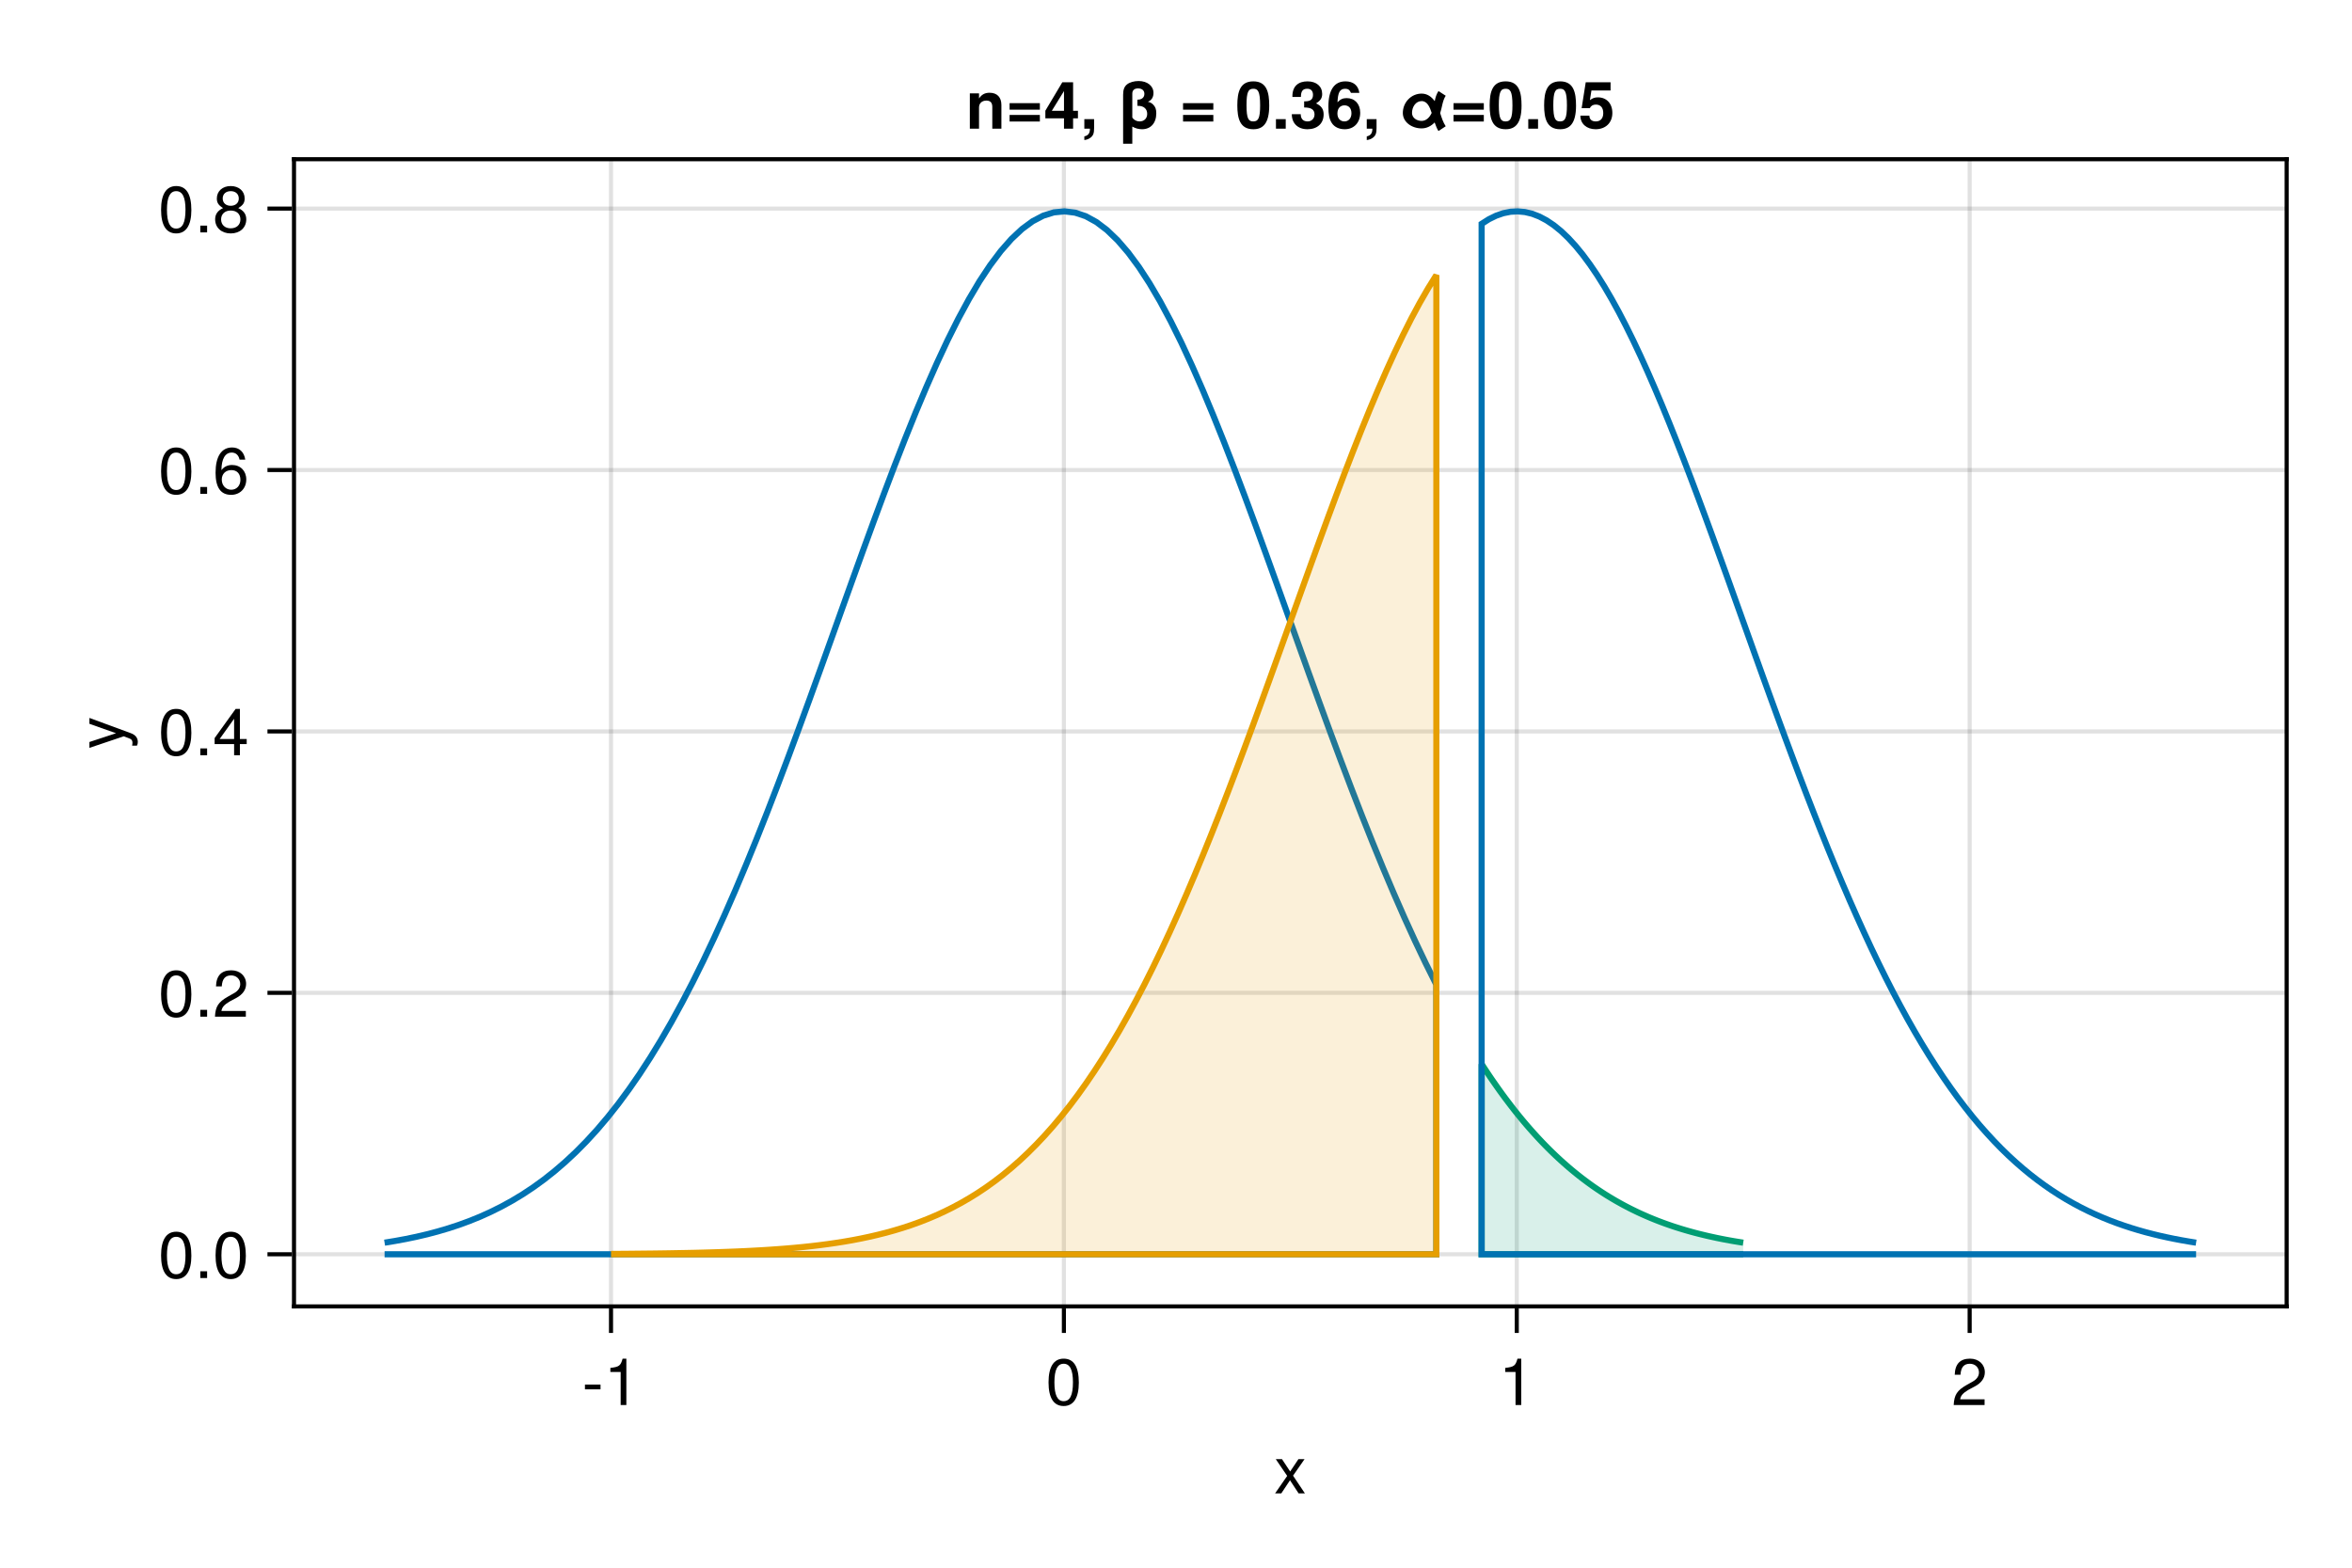 <?xml version="1.0" encoding="UTF-8"?>
<svg xmlns="http://www.w3.org/2000/svg" xmlns:xlink="http://www.w3.org/1999/xlink" width="432pt" height="288pt" viewBox="0 0 432 288" version="1.1">
<defs>
<g>
<symbol overflow="visible" id="glyph0-0-eAuDkMWE">
<path style="stroke:none;" d="M 0.234 -8.75 C 0.234 -8.75 0.234 0 0.234 0 C 0.234 0 5.641 0 5.641 0 C 5.641 0 5.641 -8.75 5.641 -8.75 C 5.641 -8.75 0.234 -8.75 0.234 -8.75 Z M 0.859 -0.625 C 0.859 -0.625 0.859 -8.125 0.859 -8.125 C 0.859 -8.125 5.016 -8.125 5.016 -8.125 C 5.016 -8.125 5.016 -0.625 5.016 -0.625 C 5.016 -0.625 0.859 -0.625 0.859 -0.625 Z M 0.859 -0.625 "/>
</symbol>
<symbol overflow="visible" id="glyph0-1-eAuDkMWE">
<path style="stroke:none;" d="M 5.672 0 C 5.672 0 4.516 0 4.516 0 C 4.516 0 2.938 -2.406 2.938 -2.406 C 2.938 -2.406 1.344 0 1.344 0 C 1.344 0 0.203 0 0.203 0 C 0.203 0 2.422 -3.203 2.422 -3.203 C 2.422 -3.203 0.328 -6.281 0.328 -6.281 C 0.328 -6.281 1.469 -6.281 1.469 -6.281 C 1.469 -6.281 2.969 -4.016 2.969 -4.016 C 2.969 -4.016 4.484 -6.281 4.484 -6.281 C 4.484 -6.281 5.609 -6.281 5.609 -6.281 C 5.609 -6.281 3.5 -3.25 3.5 -3.25 C 3.5 -3.25 5.672 0 5.672 0 Z M 5.672 0 "/>
</symbol>
<symbol overflow="visible" id="glyph1-0-eAuDkMWE">
<path style="stroke:none;" d="M 0.234 -8.75 C 0.234 -8.75 0.234 0 0.234 0 C 0.234 0 5.641 0 5.641 0 C 5.641 0 5.641 -8.75 5.641 -8.75 C 5.641 -8.75 0.234 -8.75 0.234 -8.75 Z M 0.859 -0.625 C 0.859 -0.625 0.859 -8.125 0.859 -8.125 C 0.859 -8.125 5.016 -8.125 5.016 -8.125 C 5.016 -8.125 5.016 -0.625 5.016 -0.625 C 5.016 -0.625 0.859 -0.625 0.859 -0.625 Z M 0.859 -0.625 "/>
</symbol>
<symbol overflow="visible" id="glyph1-1-eAuDkMWE">
<path style="stroke:none;" d="M 3.406 -2.875 C 3.406 -2.875 0.547 -2.875 0.547 -2.875 C 0.547 -2.875 0.547 -3.75 0.547 -3.75 C 0.547 -3.75 3.406 -3.75 3.406 -3.75 C 3.406 -3.75 3.406 -2.875 3.406 -2.875 Z M 3.406 -2.875 "/>
</symbol>
<symbol overflow="visible" id="glyph1-2-eAuDkMWE">
<path style="stroke:none;" d="M 6.078 -4.094 C 6.078 -1.297 5.094 0.188 3.297 0.188 C 1.469 0.188 0.516 -1.297 0.516 -4.156 C 0.516 -7.016 1.469 -8.516 3.297 -8.516 C 5.141 -8.516 6.078 -7.047 6.078 -4.094 Z M 5 -4.188 C 5 -6.469 4.438 -7.578 3.297 -7.578 C 2.156 -7.578 1.594 -6.484 1.594 -4.156 C 1.594 -1.828 2.156 -0.703 3.281 -0.703 C 4.453 -0.703 5 -1.781 5 -4.188 Z M 5 -4.188 "/>
</symbol>
<symbol overflow="visible" id="glyph1-3-eAuDkMWE">
<path style="stroke:none;" d="M 4.156 0 C 4.156 0 3.109 0 3.109 0 C 3.109 0 3.109 -6.062 3.109 -6.062 C 3.109 -6.062 1.219 -6.062 1.219 -6.062 C 1.219 -6.062 1.219 -6.812 1.219 -6.812 C 2.859 -7.016 3.094 -7.203 3.469 -8.516 C 3.469 -8.516 4.156 -8.516 4.156 -8.516 C 4.156 -8.516 4.156 0 4.156 0 Z M 4.156 0 "/>
</symbol>
<symbol overflow="visible" id="glyph1-4-eAuDkMWE">
<path style="stroke:none;" d="M 6.125 -6.016 C 6.125 -4.969 5.516 -4.078 4.328 -3.438 C 4.328 -3.438 3.125 -2.797 3.125 -2.797 C 2.094 -2.188 1.703 -1.734 1.594 -1.047 C 1.594 -1.047 6.078 -1.047 6.078 -1.047 C 6.078 -1.047 6.078 0 6.078 0 C 6.078 0 0.406 0 0.406 0 C 0.5 -1.875 1.016 -2.672 2.797 -3.688 C 2.797 -3.688 3.906 -4.312 3.906 -4.312 C 4.656 -4.734 5.047 -5.312 5.047 -5.984 C 5.047 -6.906 4.328 -7.578 3.375 -7.578 C 2.328 -7.578 1.734 -6.984 1.656 -5.562 C 1.656 -5.562 0.594 -5.562 0.594 -5.562 C 0.656 -7.625 1.672 -8.516 3.406 -8.516 C 5.016 -8.516 6.125 -7.453 6.125 -6.016 Z M 6.125 -6.016 "/>
</symbol>
<symbol overflow="visible" id="glyph2-0-eAuDkMWE">
<path style="stroke:none;" d="M 0.234 -8.75 C 0.234 -8.75 0.234 0 0.234 0 C 0.234 0 5.641 0 5.641 0 C 5.641 0 5.641 -8.75 5.641 -8.75 C 5.641 -8.75 0.234 -8.75 0.234 -8.75 Z M 0.859 -0.625 C 0.859 -0.625 0.859 -8.125 0.859 -8.125 C 0.859 -8.125 5.016 -8.125 5.016 -8.125 C 5.016 -8.125 5.016 -0.625 5.016 -0.625 C 5.016 -0.625 0.859 -0.625 0.859 -0.625 Z M 0.859 -0.625 "/>
</symbol>
<symbol overflow="visible" id="glyph2-1-eAuDkMWE">
<path style="stroke:none;" d="M 4.156 0 C 4.156 0 3.109 0 3.109 0 C 3.109 0 3.109 -6.062 3.109 -6.062 C 3.109 -6.062 1.219 -6.062 1.219 -6.062 C 1.219 -6.062 1.219 -6.812 1.219 -6.812 C 2.859 -7.016 3.094 -7.203 3.469 -8.516 C 3.469 -8.516 4.156 -8.516 4.156 -8.516 C 4.156 -8.516 4.156 0 4.156 0 Z M 4.156 0 "/>
</symbol>
<symbol overflow="visible" id="glyph3-0-eAuDkMWE">
<path style="stroke:none;" d="M -8.75 -0.234 C -8.75 -0.234 0 -0.234 0 -0.234 C 0 -0.234 0 -5.641 0 -5.641 C 0 -5.641 -8.75 -5.641 -8.75 -5.641 C -8.75 -5.641 -8.75 -0.234 -8.75 -0.234 Z M -0.625 -0.859 C -0.625 -0.859 -8.125 -0.859 -8.125 -0.859 C -8.125 -0.859 -8.125 -5.016 -8.125 -5.016 C -8.125 -5.016 -0.625 -5.016 -0.625 -5.016 C -0.625 -5.016 -0.625 -0.859 -0.625 -0.859 Z M -0.625 -0.859 "/>
</symbol>
<symbol overflow="visible" id="glyph3-1-eAuDkMWE">
<path style="stroke:none;" d="M -6.281 -5.734 C -6.281 -5.734 1.312 -2.938 1.312 -2.938 C 2.219 -2.609 2.609 -2.031 2.609 -1.312 C 2.609 -1.062 2.562 -0.859 2.453 -0.641 C 2.453 -0.641 1.562 -0.641 1.562 -0.641 C 1.609 -0.859 1.625 -1.031 1.625 -1.172 C 1.625 -1.609 1.469 -1.812 1.016 -1.984 C 1.016 -1.984 0.031 -2.359 0.031 -2.359 C 0.031 -2.359 -6.281 -0.234 -6.281 -0.234 C -6.281 -0.234 -6.281 -1.312 -6.281 -1.312 C -6.281 -1.312 -1.391 -2.922 -1.391 -2.922 C -1.391 -2.922 -6.281 -4.656 -6.281 -4.656 C -6.281 -4.656 -6.281 -5.734 -6.281 -5.734 Z M -6.281 -5.734 "/>
</symbol>
<symbol overflow="visible" id="glyph4-0-eAuDkMWE">
<path style="stroke:none;" d="M 0.234 -8.75 C 0.234 -8.75 0.234 0 0.234 0 C 0.234 0 5.641 0 5.641 0 C 5.641 0 5.641 -8.75 5.641 -8.75 C 5.641 -8.75 0.234 -8.75 0.234 -8.75 Z M 0.859 -0.625 C 0.859 -0.625 0.859 -8.125 0.859 -8.125 C 0.859 -8.125 5.016 -8.125 5.016 -8.125 C 5.016 -8.125 5.016 -0.625 5.016 -0.625 C 5.016 -0.625 0.859 -0.625 0.859 -0.625 Z M 0.859 -0.625 "/>
</symbol>
<symbol overflow="visible" id="glyph4-1-eAuDkMWE">
<path style="stroke:none;" d="M 6.078 -4.094 C 6.078 -1.297 5.094 0.188 3.297 0.188 C 1.469 0.188 0.516 -1.297 0.516 -4.156 C 0.516 -7.016 1.469 -8.516 3.297 -8.516 C 5.141 -8.516 6.078 -7.047 6.078 -4.094 Z M 5 -4.188 C 5 -6.469 4.438 -7.578 3.297 -7.578 C 2.156 -7.578 1.594 -6.484 1.594 -4.156 C 1.594 -1.828 2.156 -0.703 3.281 -0.703 C 4.453 -0.703 5 -1.781 5 -4.188 Z M 5 -4.188 "/>
</symbol>
<symbol overflow="visible" id="glyph5-0-eAuDkMWE">
<path style="stroke:none;" d="M 0.234 -8.75 C 0.234 -8.75 0.234 0 0.234 0 C 0.234 0 5.641 0 5.641 0 C 5.641 0 5.641 -8.75 5.641 -8.75 C 5.641 -8.75 0.234 -8.75 0.234 -8.75 Z M 0.859 -0.625 C 0.859 -0.625 0.859 -8.125 0.859 -8.125 C 0.859 -8.125 5.016 -8.125 5.016 -8.125 C 5.016 -8.125 5.016 -0.625 5.016 -0.625 C 5.016 -0.625 0.859 -0.625 0.859 -0.625 Z M 0.859 -0.625 "/>
</symbol>
<symbol overflow="visible" id="glyph5-1-eAuDkMWE">
<path style="stroke:none;" d="M 2.297 0 C 2.297 0 1.047 0 1.047 0 C 1.047 0 1.047 -1.25 1.047 -1.25 C 1.047 -1.25 2.297 -1.25 2.297 -1.25 C 2.297 -1.25 2.297 0 2.297 0 Z M 2.297 0 "/>
</symbol>
<symbol overflow="visible" id="glyph6-0-eAuDkMWE">
<path style="stroke:none;" d="M 0.234 -8.75 C 0.234 -8.75 0.234 0 0.234 0 C 0.234 0 5.641 0 5.641 0 C 5.641 0 5.641 -8.75 5.641 -8.75 C 5.641 -8.75 0.234 -8.75 0.234 -8.75 Z M 0.859 -0.625 C 0.859 -0.625 0.859 -8.125 0.859 -8.125 C 0.859 -8.125 5.016 -8.125 5.016 -8.125 C 5.016 -8.125 5.016 -0.625 5.016 -0.625 C 5.016 -0.625 0.859 -0.625 0.859 -0.625 Z M 0.859 -0.625 "/>
</symbol>
<symbol overflow="visible" id="glyph6-1-eAuDkMWE">
<path style="stroke:none;" d="M 6.078 -4.094 C 6.078 -1.297 5.094 0.188 3.297 0.188 C 1.469 0.188 0.516 -1.297 0.516 -4.156 C 0.516 -7.016 1.469 -8.516 3.297 -8.516 C 5.141 -8.516 6.078 -7.047 6.078 -4.094 Z M 5 -4.188 C 5 -6.469 4.438 -7.578 3.297 -7.578 C 2.156 -7.578 1.594 -6.484 1.594 -4.156 C 1.594 -1.828 2.156 -0.703 3.281 -0.703 C 4.453 -0.703 5 -1.781 5 -4.188 Z M 5 -4.188 "/>
</symbol>
<symbol overflow="visible" id="glyph7-0-eAuDkMWE">
<path style="stroke:none;" d="M 0.234 -8.75 C 0.234 -8.75 0.234 0 0.234 0 C 0.234 0 5.641 0 5.641 0 C 5.641 0 5.641 -8.75 5.641 -8.75 C 5.641 -8.75 0.234 -8.75 0.234 -8.75 Z M 0.859 -0.625 C 0.859 -0.625 0.859 -8.125 0.859 -8.125 C 0.859 -8.125 5.016 -8.125 5.016 -8.125 C 5.016 -8.125 5.016 -0.625 5.016 -0.625 C 5.016 -0.625 0.859 -0.625 0.859 -0.625 Z M 0.859 -0.625 "/>
</symbol>
<symbol overflow="visible" id="glyph7-1-eAuDkMWE">
<path style="stroke:none;" d="M 6.078 -4.094 C 6.078 -1.297 5.094 0.188 3.297 0.188 C 1.469 0.188 0.516 -1.297 0.516 -4.156 C 0.516 -7.016 1.469 -8.516 3.297 -8.516 C 5.141 -8.516 6.078 -7.047 6.078 -4.094 Z M 5 -4.188 C 5 -6.469 4.438 -7.578 3.297 -7.578 C 2.156 -7.578 1.594 -6.484 1.594 -4.156 C 1.594 -1.828 2.156 -0.703 3.281 -0.703 C 4.453 -0.703 5 -1.781 5 -4.188 Z M 5 -4.188 "/>
</symbol>
<symbol overflow="visible" id="glyph8-0-eAuDkMWE">
<path style="stroke:none;" d="M 0.234 -8.75 C 0.234 -8.75 0.234 0 0.234 0 C 0.234 0 5.641 0 5.641 0 C 5.641 0 5.641 -8.75 5.641 -8.75 C 5.641 -8.75 0.234 -8.75 0.234 -8.75 Z M 0.859 -0.625 C 0.859 -0.625 0.859 -8.125 0.859 -8.125 C 0.859 -8.125 5.016 -8.125 5.016 -8.125 C 5.016 -8.125 5.016 -0.625 5.016 -0.625 C 5.016 -0.625 0.859 -0.625 0.859 -0.625 Z M 0.859 -0.625 "/>
</symbol>
<symbol overflow="visible" id="glyph8-1-eAuDkMWE">
<path style="stroke:none;" d="M 2.297 0 C 2.297 0 1.047 0 1.047 0 C 1.047 0 1.047 -1.25 1.047 -1.25 C 1.047 -1.25 2.297 -1.25 2.297 -1.25 C 2.297 -1.25 2.297 0 2.297 0 Z M 2.297 0 "/>
</symbol>
<symbol overflow="visible" id="glyph9-0-eAuDkMWE">
<path style="stroke:none;" d="M 0.234 -8.75 C 0.234 -8.75 0.234 0 0.234 0 C 0.234 0 5.641 0 5.641 0 C 5.641 0 5.641 -8.75 5.641 -8.75 C 5.641 -8.75 0.234 -8.75 0.234 -8.75 Z M 0.859 -0.625 C 0.859 -0.625 0.859 -8.125 0.859 -8.125 C 0.859 -8.125 5.016 -8.125 5.016 -8.125 C 5.016 -8.125 5.016 -0.625 5.016 -0.625 C 5.016 -0.625 0.859 -0.625 0.859 -0.625 Z M 0.859 -0.625 "/>
</symbol>
<symbol overflow="visible" id="glyph9-1-eAuDkMWE">
<path style="stroke:none;" d="M 6.125 -6.016 C 6.125 -4.969 5.516 -4.078 4.328 -3.438 C 4.328 -3.438 3.125 -2.797 3.125 -2.797 C 2.094 -2.188 1.703 -1.734 1.594 -1.047 C 1.594 -1.047 6.078 -1.047 6.078 -1.047 C 6.078 -1.047 6.078 0 6.078 0 C 6.078 0 0.406 0 0.406 0 C 0.5 -1.875 1.016 -2.672 2.797 -3.688 C 2.797 -3.688 3.906 -4.312 3.906 -4.312 C 4.656 -4.734 5.047 -5.312 5.047 -5.984 C 5.047 -6.906 4.328 -7.578 3.375 -7.578 C 2.328 -7.578 1.734 -6.984 1.656 -5.562 C 1.656 -5.562 0.594 -5.562 0.594 -5.562 C 0.656 -7.625 1.672 -8.516 3.406 -8.516 C 5.016 -8.516 6.125 -7.453 6.125 -6.016 Z M 6.125 -6.016 "/>
</symbol>
<symbol overflow="visible" id="glyph10-0-eAuDkMWE">
<path style="stroke:none;" d="M 0.234 -8.75 C 0.234 -8.75 0.234 0 0.234 0 C 0.234 0 5.641 0 5.641 0 C 5.641 0 5.641 -8.75 5.641 -8.75 C 5.641 -8.75 0.234 -8.75 0.234 -8.75 Z M 0.859 -0.625 C 0.859 -0.625 0.859 -8.125 0.859 -8.125 C 0.859 -8.125 5.016 -8.125 5.016 -8.125 C 5.016 -8.125 5.016 -0.625 5.016 -0.625 C 5.016 -0.625 0.859 -0.625 0.859 -0.625 Z M 0.859 -0.625 "/>
</symbol>
<symbol overflow="visible" id="glyph10-1-eAuDkMWE">
<path style="stroke:none;" d="M 6.078 -4.094 C 6.078 -1.297 5.094 0.188 3.297 0.188 C 1.469 0.188 0.516 -1.297 0.516 -4.156 C 0.516 -7.016 1.469 -8.516 3.297 -8.516 C 5.141 -8.516 6.078 -7.047 6.078 -4.094 Z M 5 -4.188 C 5 -6.469 4.438 -7.578 3.297 -7.578 C 2.156 -7.578 1.594 -6.484 1.594 -4.156 C 1.594 -1.828 2.156 -0.703 3.281 -0.703 C 4.453 -0.703 5 -1.781 5 -4.188 Z M 5 -4.188 "/>
</symbol>
<symbol overflow="visible" id="glyph11-0-eAuDkMWE">
<path style="stroke:none;" d="M 0.234 -8.75 C 0.234 -8.75 0.234 0 0.234 0 C 0.234 0 5.641 0 5.641 0 C 5.641 0 5.641 -8.75 5.641 -8.75 C 5.641 -8.75 0.234 -8.75 0.234 -8.75 Z M 0.859 -0.625 C 0.859 -0.625 0.859 -8.125 0.859 -8.125 C 0.859 -8.125 5.016 -8.125 5.016 -8.125 C 5.016 -8.125 5.016 -0.625 5.016 -0.625 C 5.016 -0.625 0.859 -0.625 0.859 -0.625 Z M 0.859 -0.625 "/>
</symbol>
<symbol overflow="visible" id="glyph11-1-eAuDkMWE">
<path style="stroke:none;" d="M 2.297 0 C 2.297 0 1.047 0 1.047 0 C 1.047 0 1.047 -1.25 1.047 -1.25 C 1.047 -1.25 2.297 -1.25 2.297 -1.25 C 2.297 -1.25 2.297 0 2.297 0 Z M 2.297 0 "/>
</symbol>
<symbol overflow="visible" id="glyph12-0-eAuDkMWE">
<path style="stroke:none;" d="M 0.234 -8.75 C 0.234 -8.75 0.234 0 0.234 0 C 0.234 0 5.641 0 5.641 0 C 5.641 0 5.641 -8.75 5.641 -8.75 C 5.641 -8.75 0.234 -8.75 0.234 -8.75 Z M 0.859 -0.625 C 0.859 -0.625 0.859 -8.125 0.859 -8.125 C 0.859 -8.125 5.016 -8.125 5.016 -8.125 C 5.016 -8.125 5.016 -0.625 5.016 -0.625 C 5.016 -0.625 0.859 -0.625 0.859 -0.625 Z M 0.859 -0.625 "/>
</symbol>
<symbol overflow="visible" id="glyph12-1-eAuDkMWE">
<path style="stroke:none;" d="M 6.234 -2.047 C 6.234 -2.047 4.984 -2.047 4.984 -2.047 C 4.984 -2.047 4.984 0 4.984 0 C 4.984 0 3.922 0 3.922 0 C 3.922 0 3.922 -2.047 3.922 -2.047 C 3.922 -2.047 0.344 -2.047 0.344 -2.047 C 0.344 -2.047 0.344 -3.156 0.344 -3.156 C 0.344 -3.156 4.203 -8.516 4.203 -8.516 C 4.203 -8.516 4.984 -8.516 4.984 -8.516 C 4.984 -8.516 4.984 -2.984 4.984 -2.984 C 4.984 -2.984 6.234 -2.984 6.234 -2.984 C 6.234 -2.984 6.234 -2.047 6.234 -2.047 Z M 3.922 -2.984 C 3.922 -2.984 3.922 -6.703 3.922 -6.703 C 3.922 -6.703 1.266 -2.984 1.266 -2.984 C 1.266 -2.984 3.922 -2.984 3.922 -2.984 Z M 3.922 -2.984 "/>
</symbol>
<symbol overflow="visible" id="glyph12-2-eAuDkMWE">
<path style="stroke:none;" d="M 6.156 -2.641 C 6.156 -0.969 4.984 0.188 3.375 0.188 C 1.422 0.188 0.516 -1.219 0.516 -3.875 C 0.516 -6.844 1.578 -8.516 3.562 -8.516 C 4.859 -8.516 5.766 -7.688 5.969 -6.281 C 5.969 -6.281 4.922 -6.281 4.922 -6.281 C 4.75 -7.109 4.234 -7.578 3.484 -7.578 C 2.281 -7.578 1.609 -6.422 1.594 -4.344 C 2.047 -4.969 2.719 -5.297 3.547 -5.297 C 5.078 -5.297 6.156 -4.219 6.156 -2.641 Z M 5.078 -2.562 C 5.078 -3.703 4.438 -4.359 3.422 -4.359 C 2.375 -4.359 1.656 -3.672 1.656 -2.609 C 1.656 -1.531 2.406 -0.75 3.391 -0.75 C 4.359 -0.75 5.078 -1.484 5.078 -2.562 Z M 5.078 -2.562 "/>
</symbol>
<symbol overflow="visible" id="glyph12-3-eAuDkMWE">
<path style="stroke:none;" d="M 6.156 -2.406 C 6.156 -0.859 4.984 0.188 3.297 0.188 C 1.625 0.188 0.438 -0.859 0.438 -2.406 C 0.438 -3.344 0.922 -4.016 1.891 -4.469 C 1.031 -5.016 0.75 -5.453 0.75 -6.234 C 0.75 -7.578 1.797 -8.516 3.297 -8.516 C 4.812 -8.516 5.859 -7.578 5.859 -6.234 C 5.859 -5.438 5.562 -5 4.688 -4.469 C 5.672 -4.016 6.156 -3.344 6.156 -2.406 Z M 4.781 -6.219 C 4.781 -7.047 4.203 -7.578 3.297 -7.578 C 2.406 -7.578 1.828 -7.047 1.828 -6.234 C 1.828 -5.422 2.406 -4.891 3.297 -4.891 C 4.188 -4.891 4.781 -5.422 4.781 -6.219 Z M 5.078 -2.391 C 5.078 -3.391 4.359 -4.016 3.297 -4.016 C 2.25 -4.016 1.531 -3.391 1.531 -2.391 C 1.531 -1.391 2.25 -0.75 3.281 -0.75 C 4.359 -0.75 5.078 -1.375 5.078 -2.391 Z M 5.078 -2.391 "/>
</symbol>
<symbol overflow="visible" id="glyph13-0-eAuDkMWE">
<path style="stroke:none;" d="M 0.234 -8.75 C 0.234 -8.75 0.234 0 0.234 0 C 0.234 0 5.641 0 5.641 0 C 5.641 0 5.641 -8.75 5.641 -8.75 C 5.641 -8.75 0.234 -8.75 0.234 -8.75 Z M 0.859 -0.625 C 0.859 -0.625 0.859 -8.125 0.859 -8.125 C 0.859 -8.125 5.016 -8.125 5.016 -8.125 C 5.016 -8.125 5.016 -0.625 5.016 -0.625 C 5.016 -0.625 0.859 -0.625 0.859 -0.625 Z M 0.859 -0.625 "/>
</symbol>
<symbol overflow="visible" id="glyph13-1-eAuDkMWE">
<path style="stroke:none;" d="M 6.547 0 C 6.547 0 4.875 0 4.875 0 C 4.875 0 4.875 -4 4.875 -4 C 4.875 -4.766 4.516 -5.156 3.797 -5.156 C 2.969 -5.156 2.438 -4.656 2.438 -3.891 C 2.438 -3.891 2.438 0 2.438 0 C 2.438 0 0.75 0 0.75 0 C 0.75 0 0.75 -6.484 0.75 -6.484 C 0.75 -6.484 2.438 -6.484 2.438 -6.484 C 2.438 -6.484 2.438 -5.547 2.438 -5.547 C 2.922 -6.266 3.5 -6.594 4.375 -6.594 C 5.766 -6.594 6.547 -5.766 6.547 -4.344 C 6.547 -4.344 6.547 0 6.547 0 Z M 6.547 0 "/>
</symbol>
<symbol overflow="visible" id="glyph13-2-eAuDkMWE">
<path style="stroke:none;" d="M 6.281 -3.484 C 6.281 -3.484 0.719 -3.484 0.719 -3.484 C 0.719 -3.484 0.719 -4.688 0.719 -4.688 C 0.719 -4.688 6.281 -4.688 6.281 -4.688 C 6.281 -4.688 6.281 -3.484 6.281 -3.484 Z M 6.281 -1.312 C 6.281 -1.312 0.719 -1.312 0.719 -1.312 C 0.719 -1.312 0.719 -2.516 0.719 -2.516 C 0.719 -2.516 6.281 -2.516 6.281 -2.516 C 6.281 -2.516 6.281 -1.312 6.281 -1.312 Z M 6.281 -1.312 "/>
</symbol>
<symbol overflow="visible" id="glyph13-3-eAuDkMWE">
<path style="stroke:none;" d="M 6.266 -1.891 C 6.266 -1.891 5.375 -1.891 5.375 -1.891 C 5.375 -1.891 5.375 0 5.375 0 C 5.375 0 3.703 0 3.703 0 C 3.703 0 3.703 -1.891 3.703 -1.891 C 3.703 -1.891 0.281 -1.891 0.281 -1.891 C 0.281 -1.891 0.281 -3.297 0.281 -3.297 C 0.281 -3.297 3.391 -8.516 3.391 -8.516 C 3.391 -8.516 5.375 -8.516 5.375 -8.516 C 5.375 -8.516 5.375 -3.281 5.375 -3.281 C 5.375 -3.281 6.266 -3.281 6.266 -3.281 C 6.266 -3.281 6.266 -1.891 6.266 -1.891 Z M 3.703 -3.281 C 3.703 -3.281 3.703 -6.906 3.703 -6.906 C 3.703 -6.906 1.469 -3.281 1.469 -3.281 C 1.469 -3.281 3.703 -3.281 3.703 -3.281 Z M 3.703 -3.281 "/>
</symbol>
<symbol overflow="visible" id="glyph13-4-eAuDkMWE">
<path style="stroke:none;" d="M 2.562 -0.109 C 2.562 0.828 2.406 1.266 1.922 1.641 C 1.594 1.891 1.266 2.031 0.766 2.094 C 0.766 2.094 0.766 1.422 0.766 1.422 C 1.469 1.266 1.797 0.859 1.797 0.031 C 1.797 0.031 1.797 0 1.797 0 C 1.797 0 0.766 0 0.766 0 C 0.766 0 0.766 -1.75 0.766 -1.75 C 0.766 -1.75 2.562 -1.75 2.562 -1.75 C 2.562 -1.75 2.562 -0.109 2.562 -0.109 Z M 2.562 -0.109 "/>
</symbol>
<symbol overflow="visible" id="glyph13-5-eAuDkMWE">
<path style="stroke:none;" d=""/>
</symbol>
<symbol overflow="visible" id="glyph13-6-eAuDkMWE">
<path style="stroke:none;" d="M 7.312 -2.828 C 7.312 -1.016 6.281 0.109 4.703 0.109 C 4.062 0.109 3.453 -0.062 2.906 -0.375 C 2.906 -0.375 2.906 2.766 2.906 2.766 C 2.906 2.766 1.219 2.766 1.219 2.766 C 1.219 2.766 1.219 -6.219 1.219 -6.219 C 1.219 -7.156 1.438 -7.734 1.953 -8.141 C 2.422 -8.516 3.234 -8.75 4.062 -8.75 C 5.672 -8.75 6.797 -7.844 6.797 -6.562 C 6.797 -5.766 6.438 -5.203 5.766 -4.938 C 6.172 -4.844 6.406 -4.734 6.703 -4.453 C 7.141 -4.031 7.312 -3.578 7.312 -2.828 Z M 5.641 -2.719 C 5.641 -3.625 5.016 -4.188 4 -4.188 C 4 -4.188 3.844 -4.188 3.844 -4.188 C 3.844 -4.188 3.844 -5.328 3.844 -5.328 C 3.844 -5.328 3.953 -5.328 3.953 -5.328 C 4.672 -5.344 5.125 -5.75 5.125 -6.391 C 5.125 -7.016 4.688 -7.391 3.953 -7.391 C 3.281 -7.391 2.906 -7.047 2.906 -6.438 C 2.906 -6.438 2.906 -2.047 2.906 -2.047 C 3.188 -1.594 3.703 -1.328 4.234 -1.328 C 5.062 -1.328 5.641 -1.859 5.641 -2.719 Z M 5.641 -2.719 "/>
</symbol>
<symbol overflow="visible" id="glyph13-7-eAuDkMWE">
<path style="stroke:none;" d="M 2.562 0 C 2.562 0 0.766 0 0.766 0 C 0.766 0 0.766 -1.75 0.766 -1.75 C 0.766 -1.75 2.562 -1.75 2.562 -1.75 C 2.562 -1.75 2.562 0 2.562 0 Z M 2.562 0 "/>
</symbol>
<symbol overflow="visible" id="glyph13-8-eAuDkMWE">
<path style="stroke:none;" d="M 6.234 -2.922 C 6.234 -1.078 5.078 0.109 3.391 0.109 C 2.375 0.109 1.484 -0.281 1 -1.062 C 0.562 -1.75 0.391 -2.578 0.391 -4.047 C 0.391 -7.109 1.469 -8.688 3.531 -8.688 C 4.922 -8.688 5.875 -7.984 6.078 -6.578 C 6.078 -6.578 4.531 -6.578 4.531 -6.578 C 4.312 -7.109 4.016 -7.328 3.484 -7.328 C 2.438 -7.328 2.141 -6.562 2.062 -4.844 C 2.594 -5.406 3.062 -5.609 3.75 -5.609 C 5.219 -5.609 6.234 -4.562 6.234 -2.922 Z M 4.625 -2.812 C 4.625 -3.75 4.125 -4.281 3.344 -4.281 C 2.562 -4.281 2.047 -3.719 2.047 -2.781 C 2.047 -1.891 2.562 -1.328 3.344 -1.328 C 4.078 -1.328 4.625 -1.906 4.625 -2.812 Z M 4.625 -2.812 "/>
</symbol>
<symbol overflow="visible" id="glyph13-9-eAuDkMWE">
<path style="stroke:none;" d="M 6.203 -4.234 C 6.203 -0.875 5 0.109 3.281 0.109 C 0.812 0.109 0.344 -1.906 0.344 -4.281 C 0.344 -6.734 0.844 -8.688 3.281 -8.688 C 5.766 -8.688 6.203 -6.641 6.203 -4.234 Z M 4.531 -4.266 C 4.531 -6.906 4.109 -7.328 3.281 -7.328 C 2.375 -7.328 2.031 -6.766 2.031 -4.297 C 2.031 -1.766 2.422 -1.328 3.281 -1.328 C 4.172 -1.328 4.531 -1.891 4.531 -4.266 Z M 4.531 -4.266 "/>
</symbol>
<symbol overflow="visible" id="glyph13-1-eAuDkMWE0">
<path style="stroke:none;" d="M 6.203 -2.891 C 6.203 -1.062 4.953 0.109 3.125 0.109 C 1.469 0.109 0.328 -0.906 0.328 -2.391 C 0.328 -2.391 1.984 -2.391 1.984 -2.391 C 1.984 -1.703 2.422 -1.328 3.156 -1.328 C 4 -1.328 4.531 -1.859 4.531 -2.859 C 4.531 -3.891 4.016 -4.422 3.156 -4.422 C 2.641 -4.422 2.25 -4.188 2.078 -3.766 C 2.078 -3.766 0.562 -3.766 0.562 -3.766 C 0.562 -3.766 1.312 -8.516 1.312 -8.516 C 1.312 -8.516 5.875 -8.516 5.875 -8.516 C 5.875 -8.516 5.875 -7.016 5.875 -7.016 C 5.875 -7.016 2.359 -7.016 2.359 -7.016 C 2.359 -7.016 2.078 -5.234 2.078 -5.234 C 2.562 -5.609 2.984 -5.75 3.547 -5.75 C 5.125 -5.75 6.203 -4.625 6.203 -2.891 Z M 6.203 -2.891 "/>
</symbol>
<symbol overflow="visible" id="glyph14-0-eAuDkMWE">
<path style="stroke:none;" d="M 0.234 -8.75 C 0.234 -8.75 0.234 0 0.234 0 C 0.234 0 5.641 0 5.641 0 C 5.641 0 5.641 -8.75 5.641 -8.75 C 5.641 -8.75 0.234 -8.75 0.234 -8.75 Z M 0.859 -0.625 C 0.859 -0.625 0.859 -8.125 0.859 -8.125 C 0.859 -8.125 5.016 -8.125 5.016 -8.125 C 5.016 -8.125 5.016 -0.625 5.016 -0.625 C 5.016 -0.625 0.859 -0.625 0.859 -0.625 Z M 0.859 -0.625 "/>
</symbol>
<symbol overflow="visible" id="glyph14-1-eAuDkMWE">
<path style="stroke:none;" d="M 6.203 -4.234 C 6.203 -0.875 5 0.109 3.281 0.109 C 0.812 0.109 0.344 -1.906 0.344 -4.281 C 0.344 -6.734 0.844 -8.688 3.281 -8.688 C 5.766 -8.688 6.203 -6.641 6.203 -4.234 Z M 4.531 -4.266 C 4.531 -6.906 4.109 -7.328 3.281 -7.328 C 2.375 -7.328 2.031 -6.766 2.031 -4.297 C 2.031 -1.766 2.422 -1.328 3.281 -1.328 C 4.172 -1.328 4.531 -1.891 4.531 -4.266 Z M 4.531 -4.266 "/>
</symbol>
<symbol overflow="visible" id="glyph14-2-eAuDkMWE">
<path style="stroke:none;" d="M 6.188 -2.609 C 6.188 -0.953 5.031 0.109 3.219 0.109 C 1.469 0.109 0.344 -0.953 0.344 -2.656 C 0.344 -2.656 1.984 -2.656 1.984 -2.656 C 1.984 -1.781 2.453 -1.328 3.25 -1.328 C 3.984 -1.328 4.516 -1.875 4.516 -2.609 C 4.516 -3.531 3.859 -3.891 2.609 -3.891 C 2.609 -3.891 2.609 -5.016 2.609 -5.016 C 2.609 -5.016 2.75 -5.016 2.75 -5.016 C 3.75 -5.016 4.234 -5.359 4.234 -6.219 C 4.234 -6.922 3.859 -7.328 3.188 -7.328 C 2.359 -7.328 2.016 -6.891 2.016 -5.828 C 2.016 -5.828 0.453 -5.828 0.453 -5.828 C 0.453 -5.828 0.453 -5.969 0.453 -5.969 C 0.453 -7.828 1.578 -8.688 3.219 -8.688 C 4.859 -8.688 5.922 -7.781 5.922 -6.375 C 5.922 -5.594 5.594 -5.141 4.797 -4.641 C 5.766 -4.172 6.188 -3.609 6.188 -2.609 Z M 6.188 -2.609 "/>
</symbol>
<symbol overflow="visible" id="glyph14-3-eAuDkMWE">
<path style="stroke:none;" d="M 8.594 -0.438 C 8.594 -0.438 7.266 0.438 7.266 0.438 C 7.016 0.078 6.781 -0.516 6.562 -1.141 C 5.938 -0.484 5.109 -0.047 4.172 -0.047 C 2.375 -0.047 0.719 -1.188 0.719 -2.875 C 0.719 -4.828 2.25 -6.438 4.172 -6.438 C 5.188 -6.438 5.984 -5.875 6.578 -5.047 C 6.703 -5.719 6.891 -6.344 7.266 -6.906 C 7.266 -6.906 8.594 -6.047 8.594 -6.047 C 7.984 -5.094 7.938 -3.922 7.578 -2.859 C 7.844 -2.016 8.109 -1.172 8.594 -0.438 Z M 6.016 -2.891 C 5.672 -3.953 5.219 -5.062 4.172 -5.062 C 3.109 -5.062 2.406 -4.016 2.406 -2.875 C 2.406 -2 3.25 -1.422 4.172 -1.422 C 5.031 -1.422 5.656 -2.094 6.016 -2.891 Z M 6.016 -2.891 "/>
</symbol>
</g>
</defs>
<g id="surface1-eAuDkMWE">
<rect x="0" y="0" width="432" height="288" style="fill:rgb(100%,100%,100%);fill-opacity:1;stroke:none;"/>
<path style=" stroke:none;fill-rule:nonzero;fill:rgb(100%,100%,100%);fill-opacity:1;" d="M 54 240 L 420 240 L 420 29.25 L 54 29.25 Z M 54 240 "/>
<path style="fill:none;stroke-width:1;stroke-linecap:butt;stroke-linejoin:miter;stroke:rgb(0%,0%,0%);stroke-opacity:0.12;stroke-miterlimit:2;" d="M 149.635 320 L 149.635 39 " transform="matrix(0.75,0,0,0.75,0,0)"/>
<path style="fill:none;stroke-width:1;stroke-linecap:butt;stroke-linejoin:miter;stroke:rgb(0%,0%,0%);stroke-opacity:0.12;stroke-miterlimit:2;" d="M 260.547 320 L 260.547 39 " transform="matrix(0.75,0,0,0.75,0,0)"/>
<path style="fill:none;stroke-width:1;stroke-linecap:butt;stroke-linejoin:miter;stroke:rgb(0%,0%,0%);stroke-opacity:0.12;stroke-miterlimit:2;" d="M 371.453 320 L 371.453 39 " transform="matrix(0.75,0,0,0.75,0,0)"/>
<path style="fill:none;stroke-width:1;stroke-linecap:butt;stroke-linejoin:miter;stroke:rgb(0%,0%,0%);stroke-opacity:0.12;stroke-miterlimit:2;" d="M 482.365 320 L 482.365 39 " transform="matrix(0.75,0,0,0.75,0,0)"/>
<path style="fill:none;stroke-width:1;stroke-linecap:butt;stroke-linejoin:miter;stroke:rgb(0%,0%,0%);stroke-opacity:0.12;stroke-miterlimit:2;" d="M 72 307.229 L 560 307.229 " transform="matrix(0.75,0,0,0.75,0,0)"/>
<path style="fill:none;stroke-width:1;stroke-linecap:butt;stroke-linejoin:miter;stroke:rgb(0%,0%,0%);stroke-opacity:0.12;stroke-miterlimit:2;" d="M 72 243.193 L 560 243.193 " transform="matrix(0.75,0,0,0.75,0,0)"/>
<path style="fill:none;stroke-width:1;stroke-linecap:butt;stroke-linejoin:miter;stroke:rgb(0%,0%,0%);stroke-opacity:0.12;stroke-miterlimit:2;" d="M 72 179.161 L 560 179.161 " transform="matrix(0.75,0,0,0.75,0,0)"/>
<path style="fill:none;stroke-width:1;stroke-linecap:butt;stroke-linejoin:miter;stroke:rgb(0%,0%,0%);stroke-opacity:0.12;stroke-miterlimit:2;" d="M 72 115.13 L 560 115.13 " transform="matrix(0.75,0,0,0.75,0,0)"/>
<path style="fill:none;stroke-width:1;stroke-linecap:butt;stroke-linejoin:miter;stroke:rgb(0%,0%,0%);stroke-opacity:0.12;stroke-miterlimit:2;" d="M 72 51.094 L 560 51.094 " transform="matrix(0.75,0,0,0.75,0,0)"/>
<g style="fill:rgb(0%,0%,0%);fill-opacity:1;">
  <use xlink:href="#glyph0-1-eAuDkMWE" x="234" y="274.344"/>
</g>
<g style="fill:rgb(0%,0%,0%);fill-opacity:1;">
  <use xlink:href="#glyph1-1-eAuDkMWE" x="106.893" y="258.114"/>
</g>
<g style="fill:rgb(0%,0%,0%);fill-opacity:1;">
  <use xlink:href="#glyph2-1-eAuDkMWE" x="110.889" y="258.114"/>
</g>
<g style="fill:rgb(0%,0%,0%);fill-opacity:1;">
  <use xlink:href="#glyph1-2-eAuDkMWE" x="192.073" y="258.114"/>
</g>
<g style="fill:rgb(0%,0%,0%);fill-opacity:1;">
  <use xlink:href="#glyph1-3-eAuDkMWE" x="275.255" y="258.114"/>
</g>
<g style="fill:rgb(0%,0%,0%);fill-opacity:1;">
  <use xlink:href="#glyph1-4-eAuDkMWE" x="358.437" y="258.114"/>
</g>
<g style="fill:rgb(0%,0%,0%);fill-opacity:1;">
  <use xlink:href="#glyph3-1-eAuDkMWE" x="22.704" y="137.625"/>
</g>
<g style="fill:rgb(0%,0%,0%);fill-opacity:1;">
  <use xlink:href="#glyph4-1-eAuDkMWE" x="29.07" y="234.794"/>
</g>
<g style="fill:rgb(0%,0%,0%);fill-opacity:1;">
  <use xlink:href="#glyph5-1-eAuDkMWE" x="35.742" y="234.794"/>
</g>
<g style="fill:rgb(0%,0%,0%);fill-opacity:1;">
  <use xlink:href="#glyph6-1-eAuDkMWE" x="39.078" y="234.794"/>
</g>
<g style="fill:rgb(0%,0%,0%);fill-opacity:1;">
  <use xlink:href="#glyph7-1-eAuDkMWE" x="29.07" y="186.77"/>
</g>
<g style="fill:rgb(0%,0%,0%);fill-opacity:1;">
  <use xlink:href="#glyph8-1-eAuDkMWE" x="35.742" y="186.77"/>
</g>
<g style="fill:rgb(0%,0%,0%);fill-opacity:1;">
  <use xlink:href="#glyph9-1-eAuDkMWE" x="39.078" y="186.77"/>
</g>
<g style="fill:rgb(0%,0%,0%);fill-opacity:1;">
  <use xlink:href="#glyph10-1-eAuDkMWE" x="29.07" y="138.745"/>
</g>
<g style="fill:rgb(0%,0%,0%);fill-opacity:1;">
  <use xlink:href="#glyph11-1-eAuDkMWE" x="35.742" y="138.745"/>
</g>
<g style="fill:rgb(0%,0%,0%);fill-opacity:1;">
  <use xlink:href="#glyph12-1-eAuDkMWE" x="39.078" y="138.745"/>
</g>
<g style="fill:rgb(0%,0%,0%);fill-opacity:1;">
  <use xlink:href="#glyph10-1-eAuDkMWE" x="29.07" y="90.72"/>
</g>
<g style="fill:rgb(0%,0%,0%);fill-opacity:1;">
  <use xlink:href="#glyph11-1-eAuDkMWE" x="35.742" y="90.72"/>
</g>
<g style="fill:rgb(0%,0%,0%);fill-opacity:1;">
  <use xlink:href="#glyph12-2-eAuDkMWE" x="39.078" y="90.72"/>
</g>
<g style="fill:rgb(0%,0%,0%);fill-opacity:1;">
  <use xlink:href="#glyph10-1-eAuDkMWE" x="29.07" y="42.695"/>
</g>
<g style="fill:rgb(0%,0%,0%);fill-opacity:1;">
  <use xlink:href="#glyph11-1-eAuDkMWE" x="35.742" y="42.695"/>
</g>
<g style="fill:rgb(0%,0%,0%);fill-opacity:1;">
  <use xlink:href="#glyph12-3-eAuDkMWE" x="39.078" y="42.695"/>
</g>
<g style="fill:rgb(0%,0%,0%);fill-opacity:1;">
  <use xlink:href="#glyph13-1-eAuDkMWE" x="177.384" y="23.634"/>
</g>
<g style="fill:rgb(0%,0%,0%);fill-opacity:1;">
  <use xlink:href="#glyph13-2-eAuDkMWE" x="184.716" y="23.634"/>
</g>
<g style="fill:rgb(0%,0%,0%);fill-opacity:1;">
  <use xlink:href="#glyph13-3-eAuDkMWE" x="191.724" y="23.634"/>
</g>
<g style="fill:rgb(0%,0%,0%);fill-opacity:1;">
  <use xlink:href="#glyph13-4-eAuDkMWE" x="198.396" y="23.634"/>
</g>
<g style="fill:rgb(0%,0%,0%);fill-opacity:1;">
  <use xlink:href="#glyph13-5-eAuDkMWE" x="201.732" y="23.634"/>
</g>
<g style="fill:rgb(0%,0%,0%);fill-opacity:1;">
  <use xlink:href="#glyph13-6-eAuDkMWE" x="205.068" y="23.634"/>
</g>
<g style="fill:rgb(0%,0%,0%);fill-opacity:1;">
  <use xlink:href="#glyph13-5-eAuDkMWE" x="213.24" y="23.634"/>
</g>
<g style="fill:rgb(0%,0%,0%);fill-opacity:1;">
  <use xlink:href="#glyph13-2-eAuDkMWE" x="216.576" y="23.634"/>
</g>
<g style="fill:rgb(0%,0%,0%);fill-opacity:1;">
  <use xlink:href="#glyph13-5-eAuDkMWE" x="223.584" y="23.634"/>
</g>
<g style="fill:rgb(0%,0%,0%);fill-opacity:1;">
  <use xlink:href="#glyph14-1-eAuDkMWE" x="226.92" y="23.634"/>
</g>
<g style="fill:rgb(0%,0%,0%);fill-opacity:1;">
  <use xlink:href="#glyph13-7-eAuDkMWE" x="233.592" y="23.634"/>
</g>
<g style="fill:rgb(0%,0%,0%);fill-opacity:1;">
  <use xlink:href="#glyph14-2-eAuDkMWE" x="236.928" y="23.634"/>
</g>
<g style="fill:rgb(0%,0%,0%);fill-opacity:1;">
  <use xlink:href="#glyph13-8-eAuDkMWE" x="243.6" y="23.634"/>
</g>
<g style="fill:rgb(0%,0%,0%);fill-opacity:1;">
  <use xlink:href="#glyph13-4-eAuDkMWE" x="250.272" y="23.634"/>
</g>
<g style="fill:rgb(0%,0%,0%);fill-opacity:1;">
  <use xlink:href="#glyph13-5-eAuDkMWE" x="253.608" y="23.634"/>
</g>
<g style="fill:rgb(0%,0%,0%);fill-opacity:1;">
  <use xlink:href="#glyph14-3-eAuDkMWE" x="256.944" y="23.634"/>
</g>
<g style="fill:rgb(0%,0%,0%);fill-opacity:1;">
  <use xlink:href="#glyph13-2-eAuDkMWE" x="266.256" y="23.634"/>
</g>
<g style="fill:rgb(0%,0%,0%);fill-opacity:1;">
  <use xlink:href="#glyph13-9-eAuDkMWE" x="273.264" y="23.634"/>
</g>
<g style="fill:rgb(0%,0%,0%);fill-opacity:1;">
  <use xlink:href="#glyph13-7-eAuDkMWE" x="279.936" y="23.634"/>
</g>
<g style="fill:rgb(0%,0%,0%);fill-opacity:1;">
  <use xlink:href="#glyph13-9-eAuDkMWE" x="283.272" y="23.634"/>
</g>
<g style="fill:rgb(0%,0%,0%);fill-opacity:1;">
  <use xlink:href="#glyph13-1-eAuDkMWE0" x="289.944" y="23.634"/>
</g>
<path style="fill:none;stroke-width:1.5;stroke-linecap:butt;stroke-linejoin:miter;stroke:rgb(0%,44.706%,69.804%);stroke-opacity:1;stroke-miterlimit:2;" d="M 94.182 307.229 L 351.76 307.229 L 351.76 241.188 L 349.156 235.969 L 346.557 230.505 L 343.953 224.802 L 341.354 218.875 L 338.75 212.724 L 336.151 206.37 L 333.547 199.828 L 330.948 193.109 L 328.344 186.24 L 325.74 179.24 L 323.141 172.13 L 320.536 164.938 L 317.938 157.693 L 315.333 150.427 L 312.734 143.167 L 310.13 135.953 L 307.531 128.807 L 304.927 121.776 L 302.328 114.896 L 299.724 108.193 L 297.12 101.714 L 294.521 95.484 L 291.917 89.552 L 289.318 83.943 L 286.714 78.693 L 284.115 73.833 L 281.51 69.391 L 278.911 65.401 L 276.307 61.885 L 273.708 58.865 L 271.104 56.359 L 268.5 54.385 L 265.901 52.958 L 263.297 52.089 L 260.698 51.771 L 258.094 52.021 L 255.495 52.828 L 252.891 54.193 L 250.292 56.104 L 247.688 58.547 L 245.089 61.505 L 242.484 64.969 L 239.88 68.901 L 237.281 73.292 L 234.677 78.104 L 232.078 83.307 L 229.474 88.88 L 226.875 94.776 L 224.271 100.974 L 221.672 107.427 L 219.068 114.104 L 216.469 120.969 L 213.865 127.984 L 211.26 135.115 L 208.661 142.323 L 206.057 149.578 L 203.458 156.849 L 200.854 164.099 L 198.255 171.297 L 195.651 178.417 L 193.052 185.432 L 190.448 192.318 L 187.849 199.052 L 185.245 205.62 L 182.641 211.995 L 180.042 218.167 L 177.438 224.125 L 174.839 229.849 L 172.234 235.344 L 169.635 240.589 L 167.031 245.594 L 164.432 250.344 L 161.828 254.844 L 159.229 259.094 L 156.625 263.099 L 154.021 266.854 L 151.422 270.375 L 148.818 273.661 L 146.219 276.724 L 143.615 279.568 L 141.016 282.198 L 138.411 284.63 L 135.812 286.87 L 133.208 288.932 L 130.609 290.818 L 128.005 292.542 L 125.401 294.115 L 122.802 295.542 L 120.198 296.839 L 117.599 298.016 L 114.995 299.073 L 112.396 300.026 L 109.792 300.88 L 107.193 301.646 L 104.589 302.333 L 101.99 302.943 L 99.385 303.484 L 96.781 303.964 L 94.182 304.391 " transform="matrix(0.75,0,0,0.75,0,0)"/>
<path style="fill:none;stroke-width:1.5;stroke-linecap:butt;stroke-linejoin:miter;stroke:rgb(0%,61.961%,45.098%);stroke-opacity:1;stroke-miterlimit:2;" d="M 426.911 307.229 L 362.849 307.229 L 362.849 260.641 L 363.5 261.635 L 364.146 262.615 L 364.792 263.583 L 365.438 264.531 L 366.089 265.464 L 366.734 266.385 L 367.38 267.292 L 368.026 268.182 L 368.672 269.057 L 369.323 269.917 L 369.969 270.766 L 370.615 271.599 L 371.26 272.417 L 371.911 273.219 L 372.557 274.01 L 373.203 274.786 L 373.849 275.547 L 374.5 276.297 L 375.146 277.031 L 375.792 277.75 L 376.438 278.458 L 377.089 279.156 L 377.734 279.839 L 378.38 280.505 L 379.026 281.161 L 379.672 281.807 L 380.323 282.438 L 380.969 283.057 L 381.615 283.661 L 382.26 284.255 L 382.911 284.839 L 383.557 285.406 L 384.203 285.969 L 384.849 286.516 L 385.5 287.052 L 386.146 287.578 L 386.792 288.089 L 387.438 288.594 L 388.089 289.083 L 388.734 289.568 L 389.38 290.036 L 390.026 290.5 L 390.672 290.948 L 391.323 291.391 L 391.969 291.823 L 393.26 292.656 L 393.911 293.057 L 394.557 293.448 L 395.203 293.833 L 395.849 294.208 L 396.5 294.573 L 397.146 294.932 L 397.792 295.281 L 398.438 295.62 L 399.083 295.953 L 399.734 296.281 L 401.026 296.906 L 401.672 297.208 L 402.323 297.5 L 402.969 297.786 L 403.615 298.068 L 404.26 298.339 L 404.911 298.604 L 405.557 298.865 L 406.203 299.115 L 406.849 299.359 L 407.5 299.599 L 408.146 299.833 L 409.438 300.281 L 410.083 300.495 L 410.734 300.703 L 411.38 300.906 L 412.026 301.104 L 412.672 301.297 L 413.323 301.484 L 413.969 301.667 L 414.615 301.844 L 415.26 302.016 L 415.911 302.182 L 416.557 302.344 L 417.849 302.656 L 418.5 302.807 L 420.438 303.229 L 421.083 303.359 L 421.734 303.49 L 422.38 303.615 L 423.672 303.854 L 424.323 303.969 L 424.969 304.078 L 426.26 304.286 L 426.911 304.391 " transform="matrix(0.75,0,0,0.75,0,0)"/>
<path style=" stroke:none;fill-rule:nonzero;fill:rgb(0%,61.961%,45.098%);fill-opacity:0.15;" d="M 320.184 230.422 L 272.137 230.422 L 272.137 195.48 L 272.625 196.227 L 273.109 196.961 L 273.594 197.688 L 274.078 198.398 L 274.566 199.098 L 275.051 199.789 L 275.535 200.469 L 276.02 201.137 L 276.504 201.793 L 276.992 202.438 L 277.477 203.074 L 277.961 203.699 L 278.445 204.312 L 278.934 204.914 L 279.418 205.508 L 279.902 206.09 L 280.387 206.66 L 280.875 207.223 L 281.359 207.773 L 281.844 208.312 L 282.328 208.844 L 282.816 209.367 L 283.301 209.879 L 283.785 210.379 L 284.27 210.871 L 284.754 211.355 L 285.242 211.828 L 285.727 212.293 L 286.211 212.746 L 286.695 213.191 L 287.184 213.629 L 287.668 214.055 L 288.152 214.477 L 288.637 214.887 L 289.125 215.289 L 289.609 215.684 L 290.094 216.066 L 290.578 216.445 L 291.066 216.812 L 291.551 217.176 L 292.035 217.527 L 292.52 217.875 L 293.004 218.211 L 293.492 218.543 L 293.977 218.867 L 294.945 219.492 L 295.434 219.793 L 295.918 220.086 L 296.402 220.375 L 296.887 220.656 L 297.375 220.93 L 297.859 221.199 L 298.344 221.461 L 298.828 221.715 L 299.312 221.965 L 299.801 222.211 L 300.77 222.68 L 301.254 222.906 L 301.742 223.125 L 302.227 223.34 L 302.711 223.551 L 303.195 223.754 L 303.684 223.953 L 304.168 224.148 L 304.652 224.336 L 305.137 224.52 L 305.625 224.699 L 306.109 224.875 L 307.078 225.211 L 307.562 225.371 L 308.051 225.527 L 308.535 225.68 L 309.02 225.828 L 309.504 225.973 L 309.992 226.113 L 310.477 226.25 L 310.961 226.383 L 311.445 226.512 L 311.934 226.637 L 312.418 226.758 L 313.387 226.992 L 313.875 227.105 L 315.328 227.422 L 315.812 227.52 L 316.301 227.617 L 316.785 227.711 L 317.754 227.891 L 318.242 227.977 L 318.727 228.059 L 319.695 228.215 L 320.184 228.293 L 320.184 230.422 L 272.137 230.422 Z M 320.184 230.422 "/>
<path style="fill:none;stroke-width:1.5;stroke-linecap:butt;stroke-linejoin:miter;stroke:rgb(90.196%,62.353%,0%);stroke-opacity:1;stroke-miterlimit:2;" d="M 149.635 307.229 L 351.76 307.229 L 351.76 67.385 L 349.719 70.661 L 347.677 74.208 L 345.635 78.01 L 343.594 82.062 L 341.552 86.339 L 339.51 90.828 L 337.469 95.51 L 335.427 100.375 L 333.385 105.401 L 331.344 110.573 L 329.302 115.87 L 327.26 121.276 L 325.219 126.776 L 323.177 132.349 L 321.135 137.979 L 319.094 143.651 L 317.052 149.349 L 315.01 155.052 L 312.969 160.745 L 310.927 166.422 L 308.885 172.057 L 306.844 177.646 L 304.802 183.172 L 302.76 188.62 L 300.719 193.984 L 298.677 199.255 L 296.635 204.417 L 294.594 209.464 L 292.552 214.391 L 290.51 219.188 L 288.469 223.854 L 286.427 228.375 L 284.385 232.755 L 282.344 236.984 L 280.302 241.062 L 278.26 244.99 L 276.219 248.766 L 274.177 252.385 L 272.135 255.849 L 270.094 259.161 L 268.052 262.318 L 266.01 265.328 L 263.969 268.188 L 261.927 270.901 L 259.885 273.469 L 257.844 275.901 L 255.802 278.198 L 253.76 280.359 L 251.719 282.396 L 249.677 284.312 L 247.635 286.104 L 245.594 287.786 L 243.552 289.354 L 241.51 290.823 L 239.469 292.188 L 237.427 293.458 L 235.385 294.641 L 233.344 295.734 L 231.302 296.75 L 229.26 297.688 L 227.219 298.552 L 225.177 299.349 L 223.135 300.083 L 221.094 300.755 L 219.052 301.375 L 217.01 301.943 L 214.969 302.458 L 212.927 302.932 L 210.885 303.365 L 208.844 303.76 L 206.802 304.115 L 204.76 304.438 L 202.719 304.734 L 200.677 305 L 198.635 305.24 L 196.594 305.458 L 194.552 305.651 L 192.51 305.828 L 190.469 305.984 L 188.427 306.125 L 186.385 306.255 L 184.344 306.365 L 182.302 306.469 L 180.26 306.557 L 178.219 306.635 L 176.177 306.708 L 174.135 306.771 L 172.094 306.828 L 170.052 306.88 L 168.01 306.922 L 163.927 306.995 L 161.885 307.026 L 159.844 307.052 L 153.719 307.115 L 151.677 307.13 L 149.635 307.141 " transform="matrix(0.75,0,0,0.75,0,0)"/>
<path style=" stroke:none;fill-rule:nonzero;fill:rgb(90.196%,62.353%,0%);fill-opacity:0.15;" d="M 112.227 230.422 L 263.82 230.422 L 263.82 50.539 L 262.289 52.996 L 260.758 55.656 L 259.227 58.508 L 257.695 61.547 L 256.164 64.754 L 254.633 68.121 L 253.102 71.633 L 251.57 75.281 L 250.039 79.051 L 248.508 82.93 L 246.977 86.902 L 245.445 90.957 L 243.914 95.082 L 242.383 99.262 L 240.852 103.484 L 239.32 107.738 L 237.789 112.012 L 236.258 116.289 L 234.727 120.559 L 233.195 124.816 L 231.664 129.043 L 230.133 133.234 L 228.602 137.379 L 227.07 141.465 L 225.539 145.488 L 224.008 149.441 L 222.477 153.312 L 220.945 157.098 L 219.414 160.793 L 217.883 164.391 L 216.352 167.891 L 214.82 171.281 L 213.289 174.566 L 211.758 177.738 L 210.227 180.797 L 208.695 183.742 L 207.164 186.574 L 205.633 189.289 L 204.102 191.887 L 202.57 194.371 L 201.039 196.738 L 199.508 198.996 L 197.977 201.141 L 196.445 203.176 L 194.914 205.102 L 193.383 206.926 L 191.852 208.648 L 190.32 210.27 L 188.789 211.797 L 187.258 213.234 L 185.727 214.578 L 184.195 215.84 L 182.664 217.016 L 181.133 218.117 L 179.602 219.141 L 178.07 220.094 L 176.539 220.98 L 175.008 221.801 L 173.477 222.562 L 171.945 223.266 L 170.414 223.914 L 168.883 224.512 L 167.352 225.062 L 165.82 225.566 L 164.289 226.031 L 162.758 226.457 L 161.227 226.844 L 159.695 227.199 L 158.164 227.523 L 156.633 227.82 L 155.102 228.086 L 153.57 228.328 L 152.039 228.551 L 150.508 228.75 L 148.977 228.93 L 147.445 229.094 L 145.914 229.238 L 144.383 229.371 L 142.852 229.488 L 141.32 229.594 L 139.789 229.691 L 138.258 229.773 L 136.727 229.852 L 135.195 229.918 L 133.664 229.977 L 132.133 230.031 L 130.602 230.078 L 129.07 230.121 L 127.539 230.16 L 126.008 230.191 L 122.945 230.246 L 121.414 230.27 L 119.883 230.289 L 115.289 230.336 L 113.758 230.348 L 112.227 230.355 L 112.227 230.422 L 263.82 230.422 Z M 112.227 230.422 "/>
<path style="fill:none;stroke-width:1.5;stroke-linecap:butt;stroke-linejoin:miter;stroke:rgb(0%,44.706%,69.804%);stroke-opacity:1;stroke-miterlimit:2;" d="M 537.818 307.229 L 362.849 307.229 L 362.849 54.828 L 364.62 53.703 L 366.385 52.839 L 368.151 52.224 L 369.922 51.87 L 371.688 51.776 L 373.453 51.938 L 375.224 52.359 L 376.99 53.042 L 378.755 53.979 L 380.526 55.167 L 382.292 56.604 L 384.057 58.286 L 385.828 60.208 L 387.594 62.365 L 389.359 64.75 L 391.13 67.354 L 392.896 70.172 L 394.661 73.193 L 396.432 76.411 L 398.198 79.818 L 399.964 83.396 L 401.734 87.146 L 403.5 91.052 L 405.266 95.104 L 407.036 99.292 L 408.802 103.604 L 410.568 108.031 L 412.339 112.557 L 414.104 117.177 L 415.87 121.87 L 417.641 126.635 L 419.406 131.453 L 421.172 136.318 L 422.943 141.219 L 424.708 146.141 L 426.474 151.073 L 428.245 156.01 L 430.01 160.943 L 431.776 165.854 L 433.547 170.74 L 435.312 175.594 L 437.078 180.401 L 438.849 185.156 L 440.615 189.854 L 442.38 194.484 L 444.151 199.042 L 445.917 203.521 L 447.682 207.917 L 449.453 212.224 L 451.219 216.432 L 452.984 220.547 L 454.755 224.552 L 456.521 228.458 L 458.286 232.255 L 460.057 235.943 L 461.823 239.516 L 463.589 242.974 L 465.359 246.318 L 467.125 249.547 L 468.891 252.661 L 470.661 255.661 L 472.427 258.542 L 474.193 261.307 L 475.964 263.964 L 477.729 266.505 L 479.495 268.938 L 481.266 271.26 L 483.031 273.479 L 484.797 275.594 L 486.568 277.599 L 488.333 279.51 L 490.099 281.328 L 491.865 283.047 L 493.635 284.672 L 495.401 286.214 L 497.167 287.667 L 498.938 289.042 L 500.703 290.333 L 502.469 291.552 L 504.24 292.698 L 506.005 293.771 L 507.771 294.776 L 509.542 295.724 L 511.307 296.604 L 513.073 297.432 L 514.844 298.203 L 516.609 298.917 L 518.375 299.589 L 520.146 300.208 L 521.911 300.786 L 523.677 301.323 L 525.448 301.823 L 527.214 302.281 L 528.979 302.708 L 530.75 303.099 L 532.516 303.464 L 534.281 303.797 L 536.052 304.104 L 537.818 304.391 " transform="matrix(0.75,0,0,0.75,0,0)"/>
<path style="fill:none;stroke-width:1;stroke-linecap:butt;stroke-linejoin:miter;stroke:rgb(0%,0%,0%);stroke-opacity:1;stroke-miterlimit:2;" d="M 149.635 320.5 L 149.635 326.5 " transform="matrix(0.75,0,0,0.75,0,0)"/>
<path style="fill:none;stroke-width:1;stroke-linecap:butt;stroke-linejoin:miter;stroke:rgb(0%,0%,0%);stroke-opacity:1;stroke-miterlimit:2;" d="M 260.547 320.5 L 260.547 326.5 " transform="matrix(0.75,0,0,0.75,0,0)"/>
<path style="fill:none;stroke-width:1;stroke-linecap:butt;stroke-linejoin:miter;stroke:rgb(0%,0%,0%);stroke-opacity:1;stroke-miterlimit:2;" d="M 371.453 320.5 L 371.453 326.5 " transform="matrix(0.75,0,0,0.75,0,0)"/>
<path style="fill:none;stroke-width:1;stroke-linecap:butt;stroke-linejoin:miter;stroke:rgb(0%,0%,0%);stroke-opacity:1;stroke-miterlimit:2;" d="M 482.365 320.5 L 482.365 326.5 " transform="matrix(0.75,0,0,0.75,0,0)"/>
<path style="fill:none;stroke-width:1;stroke-linecap:butt;stroke-linejoin:miter;stroke:rgb(0%,0%,0%);stroke-opacity:1;stroke-miterlimit:2;" d="M 71.5 307.229 L 65.5 307.229 " transform="matrix(0.75,0,0,0.75,0,0)"/>
<path style="fill:none;stroke-width:1;stroke-linecap:butt;stroke-linejoin:miter;stroke:rgb(0%,0%,0%);stroke-opacity:1;stroke-miterlimit:2;" d="M 71.5 243.193 L 65.5 243.193 " transform="matrix(0.75,0,0,0.75,0,0)"/>
<path style="fill:none;stroke-width:1;stroke-linecap:butt;stroke-linejoin:miter;stroke:rgb(0%,0%,0%);stroke-opacity:1;stroke-miterlimit:2;" d="M 71.5 179.161 L 65.5 179.161 " transform="matrix(0.75,0,0,0.75,0,0)"/>
<path style="fill:none;stroke-width:1;stroke-linecap:butt;stroke-linejoin:miter;stroke:rgb(0%,0%,0%);stroke-opacity:1;stroke-miterlimit:2;" d="M 71.5 115.13 L 65.5 115.13 " transform="matrix(0.75,0,0,0.75,0,0)"/>
<path style="fill:none;stroke-width:1;stroke-linecap:butt;stroke-linejoin:miter;stroke:rgb(0%,0%,0%);stroke-opacity:1;stroke-miterlimit:2;" d="M 71.5 51.094 L 65.5 51.094 " transform="matrix(0.75,0,0,0.75,0,0)"/>
<path style="fill:none;stroke-width:1;stroke-linecap:butt;stroke-linejoin:miter;stroke:rgb(0%,0%,0%);stroke-opacity:1;stroke-miterlimit:2;" d="M 71.5 320 L 560.5 320 " transform="matrix(0.75,0,0,0.75,0,0)"/>
<path style="fill:none;stroke-width:1;stroke-linecap:butt;stroke-linejoin:miter;stroke:rgb(0%,0%,0%);stroke-opacity:1;stroke-miterlimit:2;" d="M 72 320.5 L 72 38.5 " transform="matrix(0.75,0,0,0.75,0,0)"/>
<path style="fill:none;stroke-width:1;stroke-linecap:butt;stroke-linejoin:miter;stroke:rgb(0%,0%,0%);stroke-opacity:1;stroke-miterlimit:2;" d="M 71.5 39 L 560.5 39 " transform="matrix(0.75,0,0,0.75,0,0)"/>
<path style="fill:none;stroke-width:1;stroke-linecap:butt;stroke-linejoin:miter;stroke:rgb(0%,0%,0%);stroke-opacity:1;stroke-miterlimit:2;" d="M 560 320.5 L 560 38.5 " transform="matrix(0.75,0,0,0.75,0,0)"/>
</g>
</svg>
